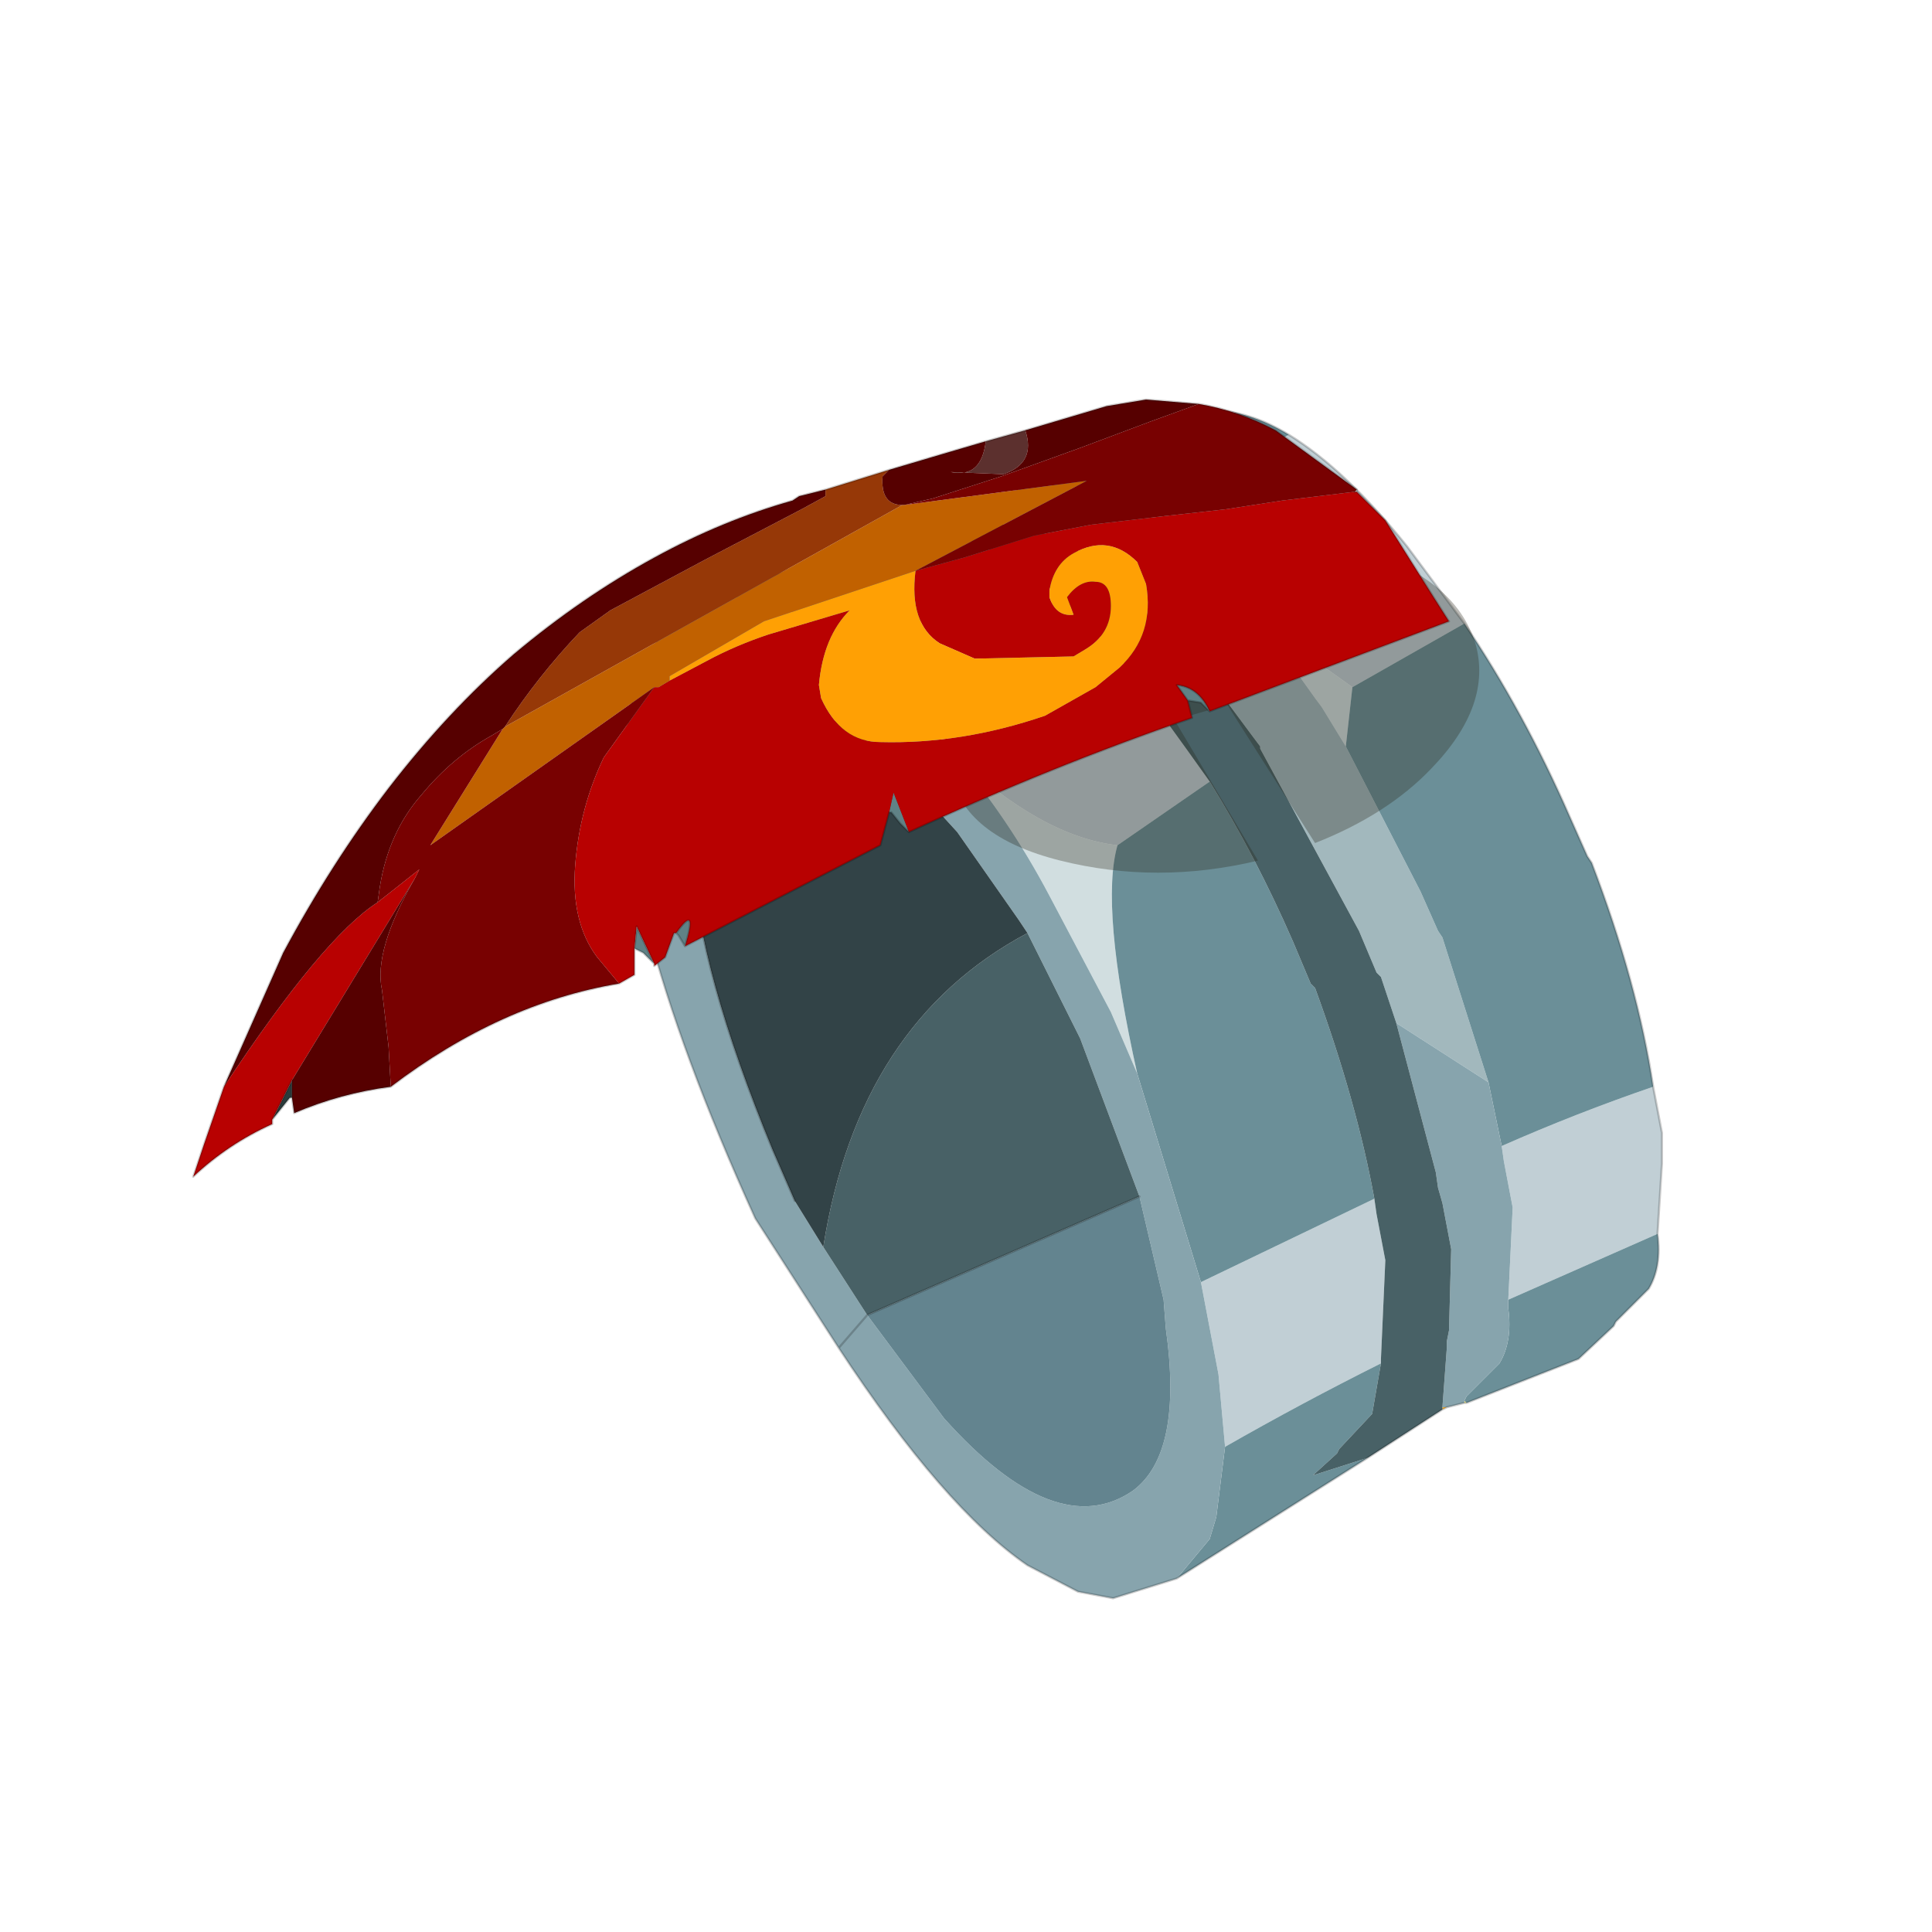 <?xml version="1.0" encoding="UTF-8" standalone="no"?>
<svg xmlns:xlink="http://www.w3.org/1999/xlink" height="440.0px" width="440.0px" xmlns="http://www.w3.org/2000/svg">
  <g transform="matrix(10.0, 0.0, 0.0, 10.0, 0.0, 0.0)">
    <use height="44.0" transform="matrix(1.0, 0.0, 0.0, 1.0, 0.0, 0.0)" width="44.0" xlink:href="#shape0"/>
  </g>
  <defs>
    <g id="shape0" transform="matrix(1.0, 0.0, 0.0, 1.0, 0.0, 0.0)">
      <path d="M44.0 44.0 L0.0 44.0 0.0 0.0 44.0 0.0 44.0 44.0" fill="#33cc33" fill-opacity="0.0" fill-rule="evenodd" stroke="none"/>
      <path d="M33.4 31.95 L33.35 31.95 33.35 31.9 33.4 31.95" fill="#faed7c" fill-rule="evenodd" stroke="none"/>
      <path d="M32.85 32.1 L32.85 32.05 32.95 32.05 32.85 32.1" fill="#fcb738" fill-rule="evenodd" stroke="none"/>
      <path d="M28.7 14.15 Q27.35 12.5 26.2 11.75 L29.35 9.9 Q30.65 10.7 32.05 12.45 L33.35 14.2 30.8 15.65 28.7 14.15 M23.5 13.1 Q24.6 13.85 25.75 15.3 L27.05 17.1 27.55 17.8 25.45 19.25 Q23.7 19.05 21.7 17.15 L20.55 15.75 19.45 14.8 23.5 13.1 M31.3 27.3 L31.35 27.65 31.55 28.7 31.45 30.95 31.45 31.05 Q29.65 31.95 27.9 32.95 L27.75 31.3 27.35 29.2 31.3 27.3 M37.65 24.75 L37.85 25.8 37.85 26.5 37.75 28.1 34.35 29.6 34.45 27.5 34.25 26.45 34.2 26.1 Q35.9 25.35 37.65 24.75" fill="#c1cfd5" fill-rule="evenodd" stroke="none"/>
      <path d="M30.65 17.0 L30.1 16.1 29.95 15.9 28.7 14.15 30.8 15.65 30.65 17.0 M25.9 24.45 L25.3 23.05 23.9 20.4 Q22.95 18.6 21.7 17.15 23.7 19.05 25.45 19.25 25.05 20.65 25.9 24.45" fill="#d1dee0" fill-rule="evenodd" stroke="none"/>
      <path d="M31.8 23.3 L31.75 23.15 31.45 22.25 31.35 22.15 30.95 21.2 28.7 17.05 28.7 17.0 28.55 16.8 27.25 15.05 24.75 12.65 24.6 12.55 24.55 12.55 Q23.65 11.95 22.8 11.95 L21.85 11.85 23.35 11.1 23.55 11.05 24.2 11.05 Q25.05 11.05 25.95 11.6 L26.2 11.75 Q27.35 12.5 28.7 14.15 L29.95 15.9 30.1 16.1 30.65 17.0 32.35 20.3 32.75 21.2 32.85 21.35 33.9 24.65 31.8 23.3" fill="#a2b8bd" fill-rule="evenodd" stroke="none"/>
      <path d="M33.9 24.65 L32.85 21.35 32.75 21.2 32.35 20.3 30.65 17.0 30.8 15.65 33.35 14.2 Q34.7 16.2 35.75 18.6 L36.15 19.5 36.25 19.65 Q37.3 22.4 37.65 24.75 35.9 25.35 34.2 26.1 L33.9 24.65 M26.2 11.75 L25.95 11.6 Q25.05 11.05 24.2 11.05 L23.55 11.05 26.75 9.45 27.6 9.35 Q28.45 9.35 29.35 9.9 L26.2 11.75 M23.35 11.1 L21.85 11.85 21.25 12.2 21.3 12.2 Q22.15 12.2 23.05 12.8 L23.5 13.1 19.45 14.8 17.6 13.7 17.45 13.7 Q16.6 13.5 15.9 13.7 L23.35 11.1 M27.55 17.8 Q28.6 19.5 29.45 21.45 L29.85 22.4 29.95 22.5 Q30.9 25.1 31.3 27.3 L27.35 29.2 25.9 24.45 Q25.05 20.65 25.45 19.25 L27.55 17.8 M31.45 31.05 L31.25 32.2 30.5 33.0 30.45 33.1 29.9 33.6 31.15 33.2 26.8 35.95 27.55 35.05 27.7 34.55 27.9 32.95 Q29.65 31.95 31.45 31.05 M37.75 28.1 Q37.85 28.85 37.55 29.35 L36.8 30.1 36.75 30.2 35.95 30.95 33.4 31.95 33.35 31.9 33.4 31.8 34.15 31.05 Q34.45 30.55 34.35 29.8 L34.35 29.6 37.75 28.1" fill="#6b8f98" fill-rule="evenodd" stroke="none"/>
      <path d="M31.8 23.3 L33.9 24.65 34.2 26.1 34.25 26.45 34.45 27.5 34.35 29.6 34.35 29.8 Q34.45 30.55 34.15 31.05 L33.4 31.8 33.35 31.9 33.35 31.95 32.95 32.05 32.85 32.05 32.95 30.7 32.95 30.55 33.0 30.3 33.05 28.45 32.85 27.4 32.75 27.05 32.7 26.7 31.8 23.3 M19.45 14.8 L20.55 15.75 21.7 17.15 Q22.95 18.6 23.9 20.4 L25.3 23.05 25.9 24.45 27.35 29.2 27.75 31.3 27.9 32.95 27.7 34.55 27.55 35.05 26.8 35.95 25.35 36.4 24.55 36.25 23.4 35.65 Q21.5 34.35 19.1 30.7 L17.2 27.75 Q13.75 20.15 14.3 16.45 14.45 15.45 14.85 14.75 L15.0 14.55 15.9 13.7 Q16.6 13.5 17.45 13.7 L17.6 13.7 19.45 14.8 M19.75 29.95 L19.1 30.7 19.75 29.95 21.5 32.3 Q24.05 35.15 25.8 33.95 26.95 33.1 26.55 30.25 L26.5 29.6 25.95 27.25 24.6 23.65 23.4 21.25 23.2 20.95 21.8 18.95 20.75 17.8 Q18.75 15.65 17.1 16.2 14.2 17.95 17.6 26.2 L18.1 27.35 18.75 28.4 19.75 29.95" fill="#87a4ad" fill-rule="evenodd" stroke="none"/>
      <path d="M25.95 27.25 L26.5 29.6 26.55 30.25 Q26.95 33.1 25.8 33.95 24.05 35.15 21.5 32.3 L19.75 29.95 25.95 27.25" fill="#63848f" fill-rule="evenodd" stroke="none"/>
      <path d="M21.85 11.85 L22.8 11.95 Q23.65 11.95 24.55 12.55 L24.6 12.55 24.75 12.65 27.25 15.05 28.55 16.8 28.7 17.0 28.7 17.05 30.95 21.2 31.35 22.15 31.45 22.25 31.75 23.15 31.8 23.3 32.7 26.7 32.75 27.05 32.85 27.4 33.05 28.45 33.0 30.3 32.95 30.55 32.95 30.7 32.85 32.05 32.85 32.1 31.15 33.2 29.9 33.6 30.45 33.1 30.5 33.0 31.25 32.2 31.45 31.05 31.45 30.95 31.55 28.7 31.35 27.65 31.3 27.3 Q30.9 25.1 29.95 22.5 L29.85 22.4 29.45 21.45 Q28.6 19.5 27.55 17.8 L27.05 17.1 25.75 15.3 Q24.6 13.85 23.5 13.1 L23.05 12.8 Q22.15 12.2 21.3 12.2 L21.25 12.2 21.85 11.85 M19.75 29.95 L18.75 28.4 Q19.55 23.3 23.4 21.25 L24.6 23.65 25.95 27.25 19.75 29.95" fill="#486166" fill-rule="evenodd" stroke="none"/>
      <path d="M18.75 28.4 L18.1 27.35 17.6 26.2 Q14.2 17.95 17.1 16.2 18.75 15.65 20.75 17.8 L21.8 18.95 23.2 20.95 23.4 21.25 Q19.55 23.3 18.75 28.4" fill="#324347" fill-rule="evenodd" stroke="none"/>
      <path d="M23.55 11.05 L23.35 11.1 M31.15 33.2 L32.85 32.1 M23.55 11.05 L26.75 9.45 27.6 9.35 Q28.45 9.35 29.35 9.9 30.65 10.7 32.05 12.45 L33.35 14.2 Q34.7 16.2 35.75 18.6 L36.15 19.5 36.25 19.65 Q37.3 22.4 37.65 24.75 L37.85 25.8 37.85 26.5 37.75 28.1 Q37.85 28.85 37.55 29.35 L36.8 30.1 36.75 30.2 35.95 30.95 33.4 31.95 33.35 31.95 32.95 32.05 32.85 32.1 M15.9 13.7 L15.0 14.55 14.85 14.75 Q14.45 15.45 14.3 16.45 13.75 20.15 17.2 27.75 L19.1 30.7 19.75 29.95 25.95 27.25 M18.1 27.35 L17.6 26.2 Q14.2 17.95 17.1 16.2 M19.1 30.7 Q21.5 34.35 23.4 35.65 L24.55 36.25 25.35 36.4 26.8 35.95 31.15 33.2 M15.9 13.7 L23.35 11.1" fill="none" stroke="#000000" stroke-linecap="round" stroke-linejoin="round" stroke-opacity="0.2" stroke-width="0.05"/>
      <path d="M22.5 14.95 Q23.65 13.8 24.8 13.25 25.65 12.85 26.65 12.6 29.1 12.0 31.1 12.55 33.15 13.2 33.6 14.65 34.0 16.05 32.6 17.5 31.6 18.55 29.95 19.2 L27.95 16.05 26.75 16.4 28.65 19.6 Q26.35 20.15 24.15 19.6 21.95 19.05 21.65 17.6 21.35 16.1 22.5 14.95" fill="#252316" fill-opacity="0.302" fill-rule="evenodd" stroke="none"/>
      <path d="M27.55 16.2 L27.35 16.0 27.05 15.95 26.8 15.6 Q27.3 15.65 27.55 16.2 M20.7 18.95 L20.5 18.75 20.3 18.5 20.25 18.5 20.35 18.05 20.7 18.95 M15.6 21.55 L15.45 21.3 15.4 21.25 Q15.9 20.55 15.6 21.55 M14.9 21.95 L14.65 21.7 14.45 21.6 14.5 21.1 14.9 21.95" fill="#608286" fill-rule="evenodd" stroke="none"/>
      <path d="M22.45 10.05 L23.35 9.8 Q23.6 10.55 22.85 10.8 L21.65 10.75 Q22.35 10.9 22.45 10.05" fill="#5c302e" fill-rule="evenodd" stroke="none"/>
      <path d="M30.85 11.2 L30.9 11.15 30.9 11.2 30.85 11.2" fill="#cddadc" fill-rule="evenodd" stroke="none"/>
      <path d="M6.65 25.0 L6.6 25.0 6.2 25.5 6.65 24.6 6.65 25.0" fill="#2b3c3c" fill-rule="evenodd" stroke="none"/>
      <path d="M20.85 13.0 L21.95 12.7 23.55 12.2 24.85 11.95 26.55 11.75 27.9 11.6 29.2 11.4 30.85 11.2 30.9 11.2 31.55 11.85 32.65 13.6 33.0 14.15 27.55 16.2 Q27.3 15.65 26.8 15.6 L27.05 15.95 27.15 16.35 Q23.95 17.45 20.7 18.95 L20.35 18.05 20.25 18.5 20.05 19.25 15.6 21.55 Q15.9 20.55 15.4 21.25 L15.35 21.25 15.15 21.8 14.9 22.0 14.9 21.95 14.5 21.1 14.45 21.6 14.45 22.2 14.1 22.4 13.6 21.8 Q13.0 21.0 13.1 19.7 13.2 18.4 13.75 17.25 L14.9 15.65 15.0 15.65 15.25 15.5 16.1 15.05 Q16.75 14.7 17.5 14.45 L19.35 13.9 Q18.75 14.5 18.65 15.6 L18.7 15.9 Q19.15 16.9 20.05 16.9 21.9 16.95 23.8 16.3 L24.95 15.65 25.5 15.2 Q26.3 14.45 26.1 13.3 L25.9 12.8 Q25.25 12.15 24.45 12.6 24.0 12.85 23.9 13.45 L23.9 13.6 Q24.05 14.05 24.45 14.0 L24.3 13.6 Q24.6 13.2 24.95 13.25 25.3 13.25 25.3 13.8 25.3 14.45 24.7 14.8 L24.45 14.95 22.2 15.0 21.4 14.65 Q20.7 14.2 20.85 13.0 M6.2 25.5 L6.2 25.6 Q5.2 26.05 4.4 26.8 L4.65 26.05 5.1 24.75 Q7.35 21.35 8.6 20.55 L9.55 19.8 9.45 20.0 6.65 24.6 6.2 25.5" fill="#b80101" fill-rule="evenodd" stroke="none"/>
      <path d="M15.25 15.5 L15.25 15.4 17.4 14.15 20.85 13.0 Q20.7 14.2 21.4 14.65 L22.2 15.0 24.45 14.95 24.7 14.8 Q25.3 14.45 25.3 13.8 25.3 13.25 24.95 13.25 24.6 13.2 24.3 13.6 L24.45 14.0 Q24.05 14.05 23.9 13.6 L23.9 13.45 Q24.0 12.85 24.45 12.6 25.25 12.15 25.9 12.8 L26.1 13.3 Q26.3 14.45 25.5 15.2 L24.95 15.65 23.8 16.3 Q21.9 16.95 20.05 16.9 19.15 16.9 18.7 15.9 L18.65 15.6 Q18.75 14.5 19.35 13.9 L17.5 14.45 Q16.75 14.7 16.1 15.05 L15.25 15.5" fill="#ffa004" fill-rule="evenodd" stroke="none"/>
      <path d="M20.6 11.5 L24.75 10.95 20.85 13.0 17.4 14.15 15.25 15.4 15.25 15.5 15.0 15.65 14.9 15.65 9.8 19.25 11.45 16.6 11.5 16.55 20.55 11.5 20.6 11.5" fill="#c16100" fill-rule="evenodd" stroke="none"/>
      <path d="M18.8 11.15 L20.25 10.7 20.1 10.85 Q20.05 11.5 20.55 11.5 L11.5 16.55 Q12.25 15.4 13.2 14.4 L13.9 13.9 16.05 12.75 18.25 11.6 18.8 11.3 18.8 11.15" fill="#963807" fill-rule="evenodd" stroke="none"/>
      <path d="M30.9 11.15 L30.85 11.2 29.2 11.4 27.9 11.6 26.55 11.75 24.85 11.95 23.55 12.2 21.95 12.7 20.85 13.0 24.75 10.95 20.6 11.5 21.25 11.35 22.8 10.85 24.6 10.2 26.2 9.6 27.3 9.2 Q28.2 9.35 29.05 9.8 L30.9 11.15 M14.1 22.4 Q11.4 22.85 8.9 24.75 L8.85 23.85 8.7 22.55 Q8.5 21.65 9.45 20.0 L9.55 19.8 8.6 20.55 8.65 20.2 Q8.85 18.95 9.6 18.1 10.3 17.25 11.2 16.75 L11.45 16.6 9.8 19.25 14.9 15.65 13.75 17.25 Q13.2 18.4 13.1 19.7 13.0 21.0 13.6 21.8 L14.1 22.4" fill="#780101" fill-rule="evenodd" stroke="none"/>
      <path d="M27.3 9.2 L26.2 9.6 24.6 10.2 22.8 10.85 21.25 11.35 20.6 11.5 20.55 11.5 Q20.05 11.5 20.1 10.85 L20.25 10.7 21.6 10.3 22.45 10.05 Q22.35 10.9 21.65 10.75 L22.85 10.8 Q23.6 10.55 23.35 9.8 L25.2 9.25 26.1 9.1 27.3 9.2 M8.9 24.75 Q7.75 24.9 6.7 25.35 L6.65 25.0 6.65 24.6 9.45 20.0 Q8.5 21.65 8.7 22.55 L8.85 23.85 8.9 24.75 M5.1 24.75 L6.45 21.7 Q7.55 19.65 8.85 17.95 10.2 16.2 11.7 14.9 13.25 13.6 14.9 12.7 16.45 11.85 18.05 11.4 L18.2 11.3 18.8 11.15 18.8 11.3 18.25 11.6 16.05 12.75 13.9 13.9 13.2 14.4 Q12.25 15.4 11.5 16.55 L11.45 16.6 11.2 16.75 Q10.3 17.25 9.6 18.1 8.85 18.95 8.65 20.2 L8.6 20.55 Q7.35 21.35 5.1 24.75" fill="#560000" fill-rule="evenodd" stroke="none"/>
      <path d="M30.9 11.15 L29.05 9.8 Q28.2 9.35 27.3 9.2 M30.85 11.2 L30.9 11.2 30.9 11.15 M30.9 11.2 L31.55 11.85 32.65 13.6 33.0 14.15 27.55 16.2 27.35 16.0 27.05 15.95 27.15 16.35 Q23.95 17.45 20.7 18.95 L20.5 18.75 20.3 18.5 20.25 18.5 20.05 19.25 15.6 21.55 15.45 21.3 15.4 21.25 15.35 21.25 15.15 21.8 14.9 22.0 14.9 21.95 14.65 21.7 14.45 21.6 14.45 22.2 14.1 22.4 Q11.4 22.85 8.9 24.75 7.75 24.9 6.7 25.35 L6.65 25.0 M6.6 25.0 L6.2 25.5 6.2 25.6 Q5.2 26.05 4.4 26.8 L4.65 26.05 5.1 24.75 6.45 21.7 Q7.55 19.65 8.85 17.95 10.2 16.2 11.7 14.9 13.25 13.6 14.9 12.7 16.45 11.85 18.05 11.4 L18.2 11.3 18.8 11.15 20.25 10.7 21.6 10.3 22.45 10.05 23.35 9.8 25.2 9.25 26.1 9.1 27.3 9.2 M27.55 16.2 Q27.3 15.65 26.8 15.6 L27.05 15.95 M14.9 21.95 L14.5 21.1 14.45 21.6 M15.6 21.55 Q15.9 20.55 15.4 21.25 M6.65 24.6 L6.65 25.0 M6.2 25.5 L6.65 24.6" fill="none" stroke="#000000" stroke-linecap="round" stroke-linejoin="round" stroke-opacity="0.2" stroke-width="0.05"/>
    </g>
  </defs>
</svg>
